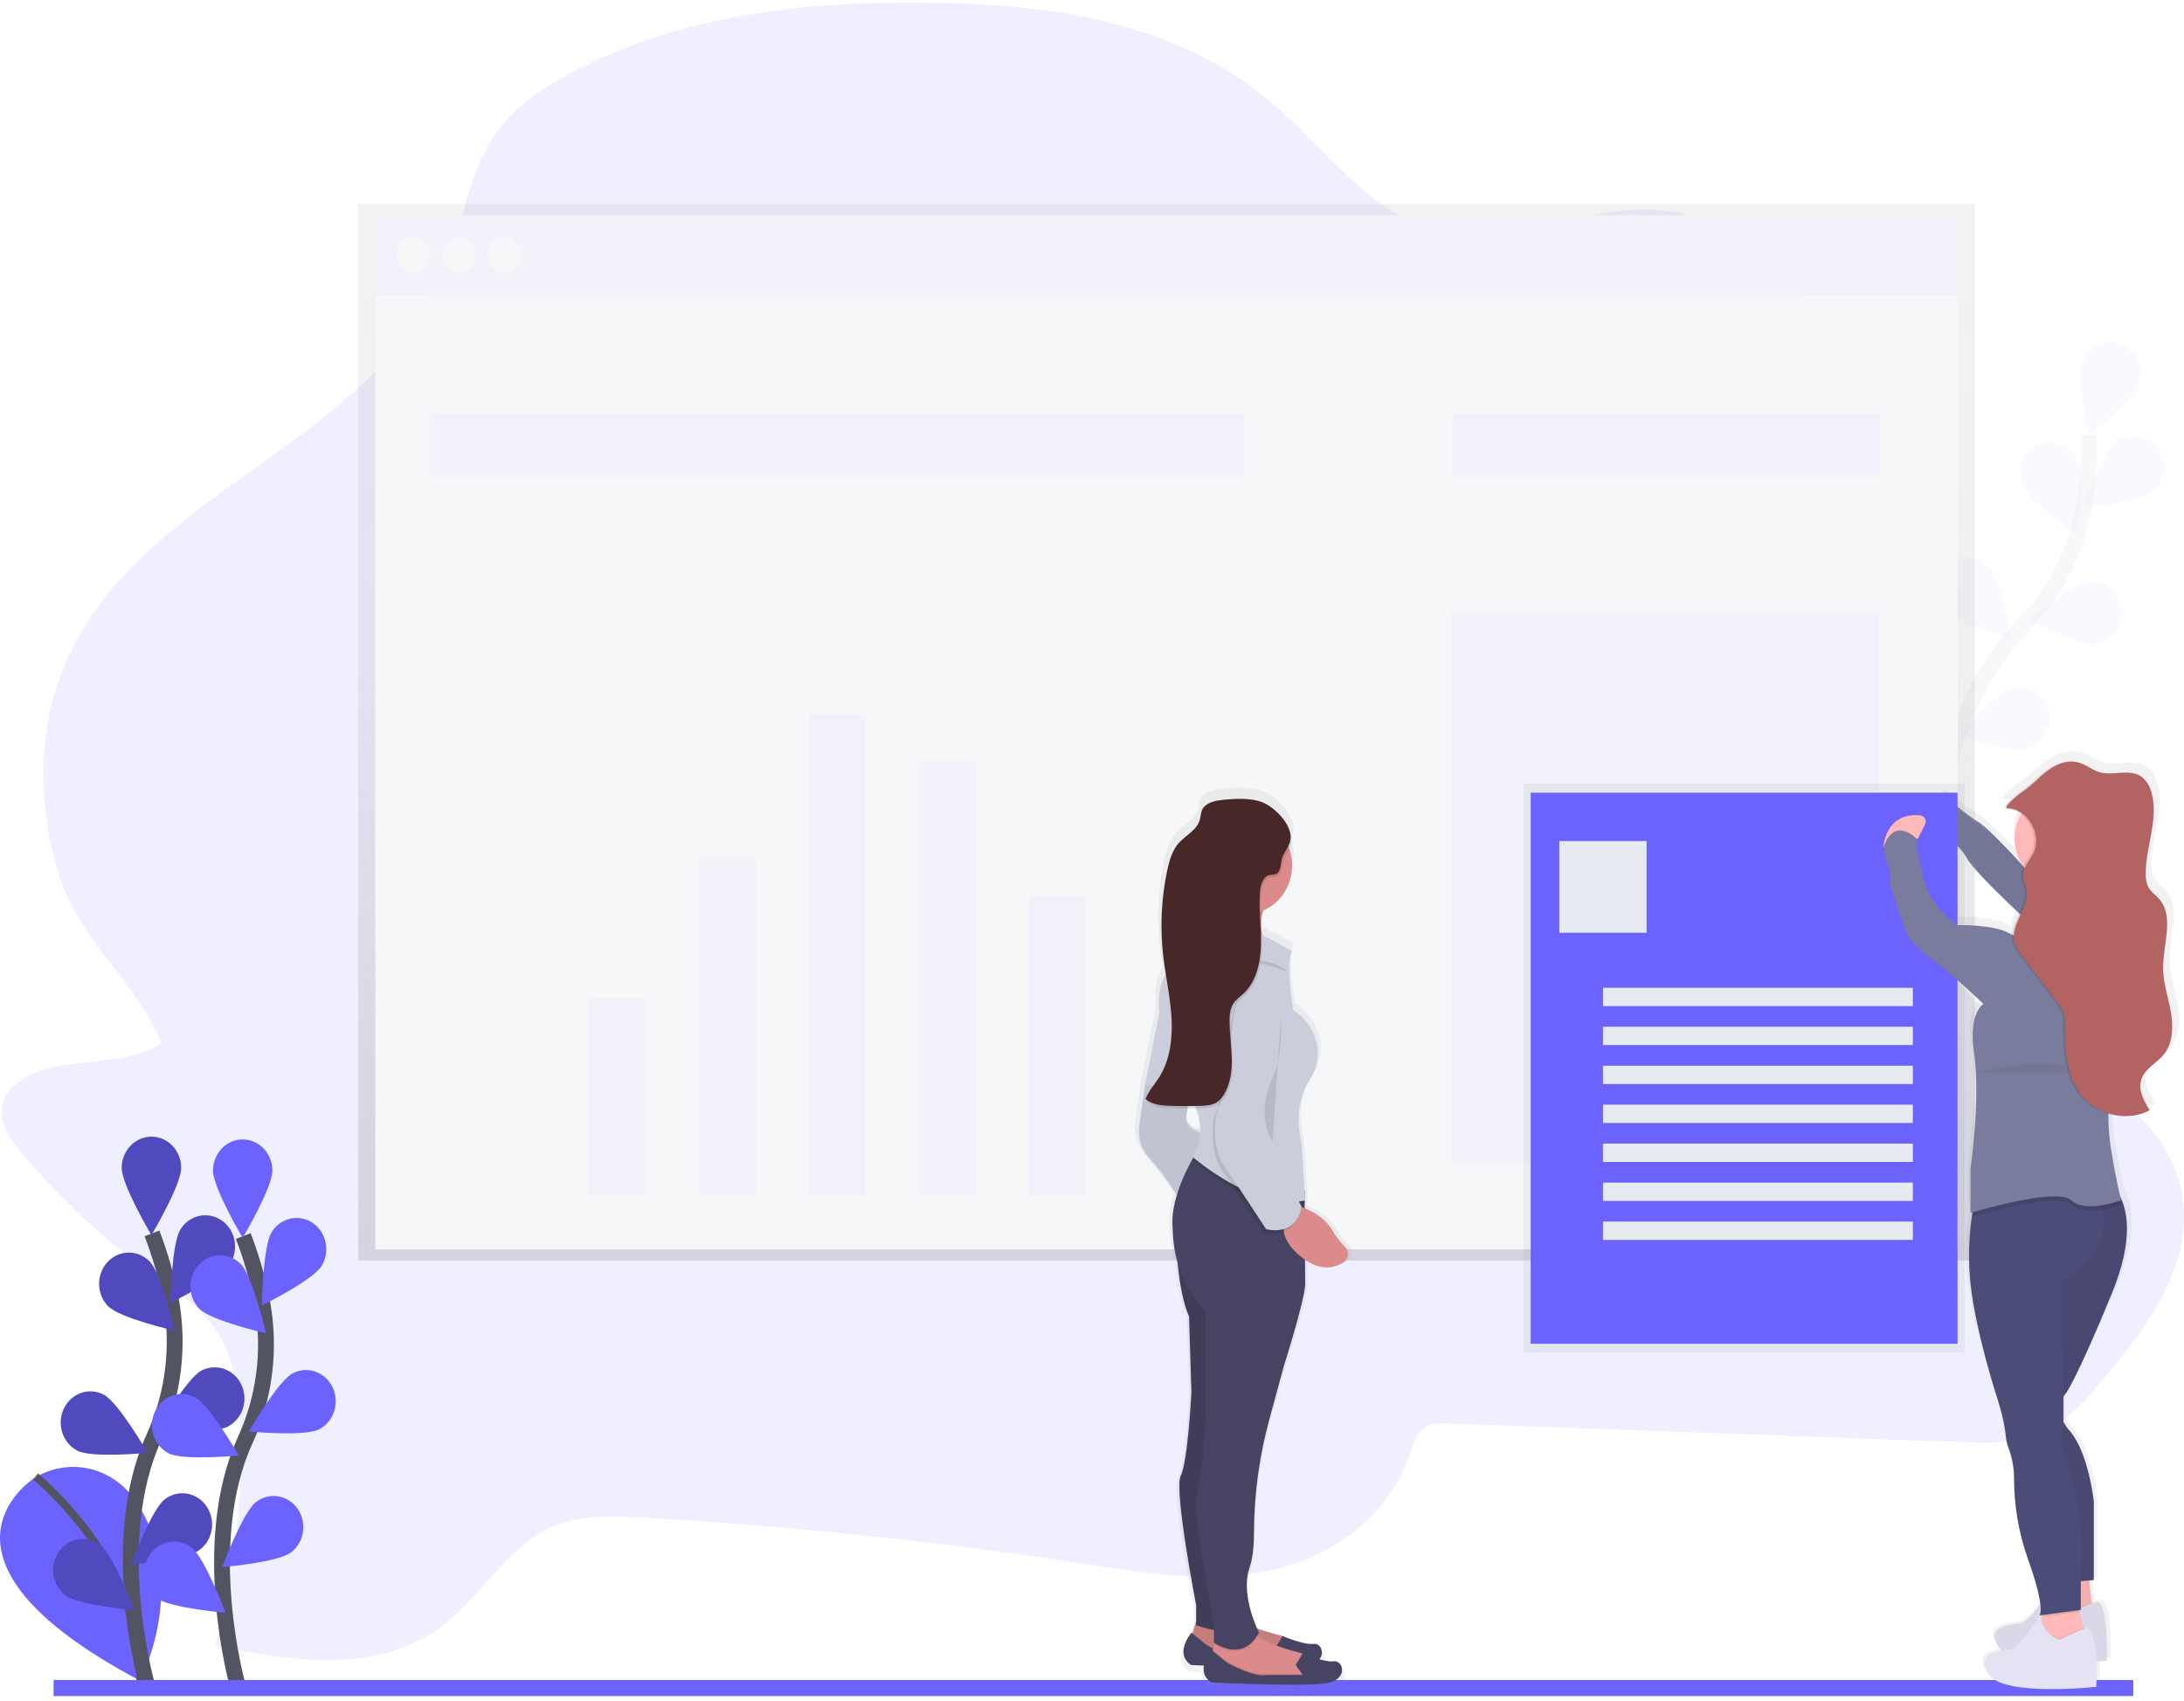 <svg width="276" height="215" viewBox="0 0 276 215" fill="none" xmlns="http://www.w3.org/2000/svg">
<g clip-path="url(#clip0)">
<path opacity="0.1" d="M7.629 134.685C4.319 135.25 0.169 136.866 0.207 140.623C0.227 142.529 1.432 144.154 2.604 145.547C7.586 151.509 13.269 156.781 19.518 161.237C22.502 163.36 25.709 165.391 27.692 168.673C29.675 171.954 30.174 176.131 30.331 180.105C30.718 189.514 29.662 198.927 27.204 207.983C36.919 209.927 47.755 211.63 55.852 205.493C60.7 201.817 63.979 195.659 69.382 193.11C72.989 191.407 77.073 191.558 81.006 191.775C99.621 192.804 118.191 194.735 136.714 197.568C144.472 198.755 152.378 200.099 160.053 198.564C167.728 197.029 175.279 192.021 178.109 183.902C178.545 182.651 178.936 181.255 179.912 180.502C180.795 179.83 181.95 179.844 183.023 179.885L247.854 182.225C251.406 182.353 255.082 182.457 258.334 180.922C261.486 179.436 263.91 176.577 266.243 173.776C271.58 167.387 277.319 159.525 275.749 150.853C274.495 143.902 268.885 139.045 263.323 135.644C257.76 132.244 251.624 129.46 247.537 124.023C241.318 115.748 241.564 103.905 241.177 93.167C240.826 83.445 239.686 73.771 237.772 64.252C236.087 55.884 233.74 47.505 229.352 40.437C224.964 33.37 218.254 27.71 210.665 26.673C200.753 25.317 190.789 31.811 181.093 29.054C172.902 26.737 167.265 18.502 160.478 12.796C148.424 2.658 132.605 0.535 117.649 0.341C101.792 0.13 85.515 1.816 71.381 9.636C68.144 11.426 64.978 13.593 62.735 16.756C59.299 21.607 58.466 28.124 56.219 33.795C47.159 56.631 17.695 61.555 8.131 84.148C4.736 92.162 4.769 101.509 7.242 109.926C9.904 118.984 17.394 123.986 20.364 131.882C17.168 134.042 11.503 134.022 7.629 134.685Z" fill="#6C63FF"/>
<g opacity="0.2">
<path opacity="0.2" d="M244.219 107.757C244.219 107.757 245.542 89.286 255.482 79.249C259.676 75.068 262.466 69.571 263.432 63.582C263.866 60.736 264.051 57.853 263.984 54.971" stroke="#535461" stroke-width="2" stroke-miterlimit="10"/>
<path opacity="0.2" d="M270.222 48.608C269.489 50.635 263.852 55.157 263.852 55.157C263.852 55.157 262.473 47.855 263.201 45.818C263.375 45.334 263.639 44.89 263.976 44.513C264.314 44.136 264.719 43.832 265.169 43.619C265.618 43.406 266.103 43.288 266.596 43.272C267.089 43.255 267.58 43.341 268.041 43.524C268.502 43.708 268.925 43.984 269.284 44.339C269.643 44.694 269.933 45.119 270.135 45.591C270.338 46.063 270.451 46.572 270.466 47.09C270.481 47.608 270.399 48.123 270.225 48.608H270.222Z" fill="#6C63FF"/>
<path opacity="0.2" d="M271.965 62.195C270.297 63.487 263.229 64.055 263.229 64.055C263.229 64.055 265.846 57.135 267.514 55.843C267.911 55.536 268.362 55.315 268.84 55.191C269.319 55.066 269.816 55.043 270.303 55.12C270.791 55.198 271.259 55.376 271.681 55.644C272.102 55.911 272.47 56.264 272.762 56.681C273.055 57.097 273.266 57.571 273.384 58.073C273.502 58.576 273.525 59.098 273.451 59.61C273.377 60.122 273.207 60.613 272.953 61.056C272.698 61.499 272.362 61.886 271.965 62.193V62.195Z" fill="#6C63FF"/>
<path opacity="0.2" d="M264.77 81.375C262.707 81.604 256.334 78.349 256.334 78.349C256.334 78.349 261.919 73.763 263.979 73.532C264.969 73.421 265.961 73.729 266.735 74.386C267.51 75.044 268.004 75.998 268.109 77.038C268.213 78.078 267.921 79.119 267.295 79.933C266.669 80.746 265.761 81.265 264.77 81.375Z" fill="#6C63FF"/>
<path opacity="0.2" d="M256.216 94.6C254.219 95.18 247.413 93.115 247.413 93.115C247.413 93.115 252.178 87.611 254.175 87.012C254.649 86.871 255.145 86.83 255.635 86.89C256.125 86.951 256.598 87.112 257.028 87.365C257.458 87.618 257.837 87.957 258.142 88.364C258.448 88.77 258.674 89.236 258.808 89.734C258.942 90.233 258.981 90.754 258.923 91.268C258.866 91.782 258.712 92.279 258.471 92.731C258.231 93.183 257.907 93.581 257.52 93.901C257.133 94.222 256.69 94.46 256.216 94.6Z" fill="#6C63FF"/>
<path opacity="0.2" d="M255.714 61.523C256.593 63.496 262.545 67.539 262.545 67.539C262.545 67.539 263.391 60.148 262.512 58.175C262.302 57.706 262.007 57.285 261.643 56.936C261.279 56.587 260.853 56.317 260.389 56.141C259.925 55.965 259.433 55.887 258.941 55.91C258.448 55.934 257.965 56.059 257.519 56.279C257.072 56.499 256.671 56.809 256.339 57.192C256.007 57.574 255.75 58.022 255.582 58.509C255.414 58.996 255.34 59.513 255.362 60.03C255.385 60.547 255.504 61.055 255.714 61.523Z" fill="#6C63FF"/>
<path opacity="0.2" d="M245.893 77.123C247.294 78.728 254.125 80.718 254.125 80.718C254.125 80.718 252.826 73.398 251.425 71.794C250.752 71.023 249.815 70.564 248.821 70.519C247.826 70.474 246.855 70.845 246.121 71.552C245.387 72.258 244.95 73.243 244.907 74.287C244.864 75.332 245.217 76.352 245.89 77.123H245.893Z" fill="#6C63FF"/>
<path opacity="0.2" d="M238.331 93.659C239.453 95.49 245.868 98.662 245.868 98.662C245.868 98.662 245.766 91.218 244.644 89.393C244.104 88.514 243.254 87.896 242.281 87.675C241.308 87.454 240.291 87.648 239.453 88.214C238.616 88.781 238.028 89.673 237.817 90.695C237.607 91.718 237.792 92.786 238.331 93.665V93.659Z" fill="#6C63FF"/>
</g>
<path d="M45.267 25.76V36.179V159.288H249.566V36.179V25.76H45.267Z" fill="url(#paint0_linear)"/>
<path d="M247.41 27.171H47.426V37.37H247.41V27.171Z" fill="#F6F7F9"/>
<g opacity="0.2">
<path opacity="0.2" d="M247.41 27.171H47.426V37.37H247.41V27.171Z" fill="#6C63FF"/>
</g>
<path d="M247.41 37.37H47.426V157.877H247.41V37.37Z" fill="#F6F7F9"/>
<path d="M52.222 34.476C53.415 34.476 54.382 33.46 54.382 32.208C54.382 30.955 53.415 29.94 52.222 29.94C51.03 29.94 50.063 30.955 50.063 32.208C50.063 33.46 51.03 34.476 52.222 34.476Z" fill="#F6F7F9"/>
<path d="M57.975 34.476C59.168 34.476 60.135 33.46 60.135 32.208C60.135 30.955 59.168 29.94 57.975 29.94C56.783 29.94 55.816 30.955 55.816 32.208C55.816 33.46 56.783 34.476 57.975 34.476Z" fill="#F6F7F9"/>
<path d="M63.731 34.476C64.923 34.476 65.89 33.46 65.89 32.208C65.89 30.955 64.923 29.94 63.731 29.94C62.538 29.94 61.571 30.955 61.571 32.208C61.571 33.46 62.538 34.476 63.731 34.476Z" fill="#F6F7F9"/>
<g opacity="0.2">
<path opacity="0.2" d="M157.248 52.356H54.379V60.162H157.248V52.356Z" fill="#6C63FF"/>
</g>
<g opacity="0.2">
<path opacity="0.2" d="M237.575 52.356H183.624V60.162H237.575V52.356Z" fill="#6C63FF"/>
</g>
<g opacity="0.2">
<path opacity="0.2" d="M81.593 126.146H74.4V151.079H81.593V126.146Z" fill="#6C63FF"/>
<path opacity="0.2" d="M95.501 108.264H88.308V151.076H95.501V108.264Z" fill="#6C63FF"/>
<path opacity="0.2" d="M109.408 90.384H102.216V151.076H109.408V90.384Z" fill="#6C63FF"/>
<path opacity="0.2" d="M123.316 96.177H116.124V151.079H123.316V96.177Z" fill="#6C63FF"/>
<path opacity="0.2" d="M137.224 113.301H130.031V151.077H137.224V113.301Z" fill="#6C63FF"/>
</g>
<g opacity="0.2">
<path opacity="0.2" d="M237.457 77.289H183.505V146.923H237.457V77.289Z" fill="#6C63FF"/>
</g>
<path d="M275.189 126.839C274.844 124.996 274.183 123.195 274.166 121.318C274.141 118.271 275.686 114.731 273.656 112.481C273.193 111.968 272.572 111.586 272.227 110.986C271.967 110.468 271.843 109.886 271.869 109.3C271.836 105.746 273.7 102.137 272.583 98.769C272.365 98.013 271.915 97.354 271.303 96.895C270.658 96.455 269.925 96.371 269.133 96.385C268.419 96.385 267.666 96.469 266.927 96.484C266.509 96.484 266.092 96.426 265.688 96.313C264.834 96.058 264.108 95.47 263.262 95.18C262.817 95.029 262.35 94.961 261.883 94.98C260.029 94.916 258.336 96.211 257.018 97.465C256.361 98.047 255.665 98.578 254.936 99.056C255.046 98.975 252.363 100.909 253.372 100.93C254.093 100.952 254.79 101.207 255.369 101.66C254.758 102.649 254.457 103.813 254.506 104.99C254.556 106.168 254.954 107.3 255.644 108.229C255.206 107.777 254.721 107.282 254.224 106.78C252.746 105.254 250.68 103.206 249.71 102.647C248.113 101.746 245.832 99.788 245.832 99.788C245.832 99.788 242.868 101.526 243.78 103.939C244.216 104.081 244.641 104.256 245.052 104.463C245.052 104.784 245.111 105.102 245.225 105.399C246.163 105.71 247.051 106.167 247.859 106.754C247.951 106.888 248.035 107.026 248.113 107.169C248.507 107.893 249.734 109.211 251.235 110.676C252.288 111.786 253.675 113.112 255.057 114.39C254.641 115.258 254.202 116.127 254.125 116.996C254.018 116.952 253.914 116.902 253.813 116.846C251.761 115.687 246.974 115.809 246.974 115.809C246.974 115.809 242.983 113.619 242.186 108.663C242.186 108.663 241.389 105.665 241.615 104.86H241.602L241.704 104.837L242.661 103.015C242.721 102.896 242.752 102.763 242.75 102.629C242.749 102.494 242.716 102.362 242.653 102.244C242.59 102.127 242.501 102.027 242.392 101.956C242.284 101.884 242.16 101.842 242.032 101.833C237.366 101.393 237.145 105.888 237.145 105.888H237.186L237.173 105.926C237.743 108.808 238.199 108.576 238.085 110.882L239.908 115.954C239.908 115.954 240.021 117.691 243.328 119.988C246.635 122.285 250.396 125.868 250.396 125.868C250.396 125.868 248.402 126.963 249.142 131.977C250.046 138.106 248.687 146.847 248.687 146.847V152.495L248.94 152.423C248.907 152.611 248.877 152.811 248.844 153.028C248.423 155.867 248.37 158.752 248.687 161.605C249.37 167.601 252.106 175.798 252.106 175.798C252.106 175.798 253.132 178.68 253.361 180.985C253.397 181.442 253.496 181.89 253.653 182.318C254.167 183.583 254.439 184.942 254.453 186.318C254.443 189.773 255.039 193.2 256.21 196.429C257.365 199.511 257.796 201.318 257.922 202.373C257.095 203.497 256.031 204.722 255.184 204.843C253.587 205.075 250.509 205.304 252.561 208.07C252.632 208.165 252.712 208.254 252.798 208.334C251.24 208.594 249.528 209.168 251.193 211.413C253.245 214.179 265.327 212.91 265.327 212.91C265.327 212.91 265.404 211.372 265.327 209.683C266.174 209.623 266.706 209.568 266.706 209.568C266.706 209.568 267.048 202.883 265.567 202.074C265.293 202.106 265.025 202.174 264.767 202.277C264.607 201.353 264.492 200.203 264.409 199.355L264.996 199.308V199.262H265.032V189.188C265.032 189.188 264.348 182.963 261.841 180.209C261.519 179.862 261.241 179.473 261.014 179.05L260.981 178.978C260.997 178.19 260.997 177.127 260.981 175.908L261.017 175.841C261.061 175.766 261.105 175.699 261.146 175.638C261.204 175.557 261.267 175.48 261.334 175.407L261.37 175.357C261.37 175.357 262.749 173.619 267.412 162.677C270.261 155.997 269.508 152.249 268.488 150.317C268.273 149.448 267.823 147.502 267.26 144.168C267.03 142.753 266.92 141.32 266.932 139.884C267.639 140.07 268.366 140.155 269.094 140.139C270.237 140.166 271.371 139.912 272.404 139.398C271.659 138.256 270.881 136.918 271.257 135.606C271.681 134.112 273.364 133.425 274.334 132.22C275.504 130.763 275.534 128.684 275.189 126.839Z" fill="url(#paint1_linear)"/>
<path d="M246.304 101.02C246.304 101.02 243.474 102.734 244.346 105.135C244.346 105.135 247.286 106.051 248.483 108.336C249.68 110.621 258.932 118.853 258.932 118.853L265.689 115.311C265.689 115.311 263.342 112.02 255.918 109.721C255.918 109.721 251.541 104.797 250.016 103.878C248.491 102.96 246.304 101.02 246.304 101.02Z" fill="#797C9C"/>
<path opacity="0.05" d="M247.682 102.468C247.682 102.468 244.853 104.182 245.724 106.584C245.724 106.584 248.664 107.499 249.861 109.784C251.058 112.07 260.31 120.301 260.31 120.301L267.067 116.759C267.067 116.759 264.72 113.469 257.296 111.169C257.296 111.169 252.919 106.245 251.394 105.327C249.869 104.408 247.682 102.468 247.682 102.468Z" fill="black"/>
<path d="M4.308 186.801C4.308 186.801 -11.594 196.878 17.719 212.392C17.719 212.392 24.178 199.798 17.038 189.53C15.652 187.528 13.615 186.13 11.313 185.601C9.011 185.071 6.604 185.447 4.548 186.656L4.308 186.801Z" fill="#6C63FF"/>
<path d="M4.49 186.587C4.49 186.587 18.1 197.521 17.728 212.389" stroke="#535461" stroke-miterlimit="10"/>
<path d="M18.489 212.575C18.489 212.575 13.505 194.793 19.415 181.727C21.931 176.258 22.69 170.08 21.578 164.12C21.028 161.295 20.233 158.529 19.203 155.856" stroke="#535461" stroke-width="2" stroke-miterlimit="10"/>
<path d="M22.892 147.58C22.892 149.758 19.139 156.073 19.139 156.073C19.139 156.073 15.386 149.758 15.386 147.58C15.386 146.534 15.781 145.531 16.485 144.792C17.19 144.052 18.145 143.637 19.14 143.637C20.136 143.637 21.091 144.052 21.796 144.792C22.5 145.531 22.895 146.534 22.895 147.58H22.892Z" fill="#6C63FF"/>
<path d="M29.098 159.653C27.97 161.481 21.552 164.638 21.552 164.638C21.552 164.638 21.668 157.194 22.796 155.369C23.064 154.935 23.411 154.56 23.817 154.266C24.223 153.972 24.68 153.765 25.162 153.657C25.644 153.549 26.142 153.541 26.627 153.635C27.111 153.729 27.574 153.922 27.988 154.203C28.401 154.485 28.758 154.849 29.038 155.275C29.318 155.702 29.515 156.182 29.618 156.688C29.721 157.195 29.728 157.717 29.639 158.226C29.549 158.736 29.366 159.221 29.098 159.656V159.653Z" fill="#6C63FF"/>
<path d="M28.828 180.264C26.977 181.246 19.917 180.554 19.917 180.554C19.917 180.554 23.596 174.181 25.446 173.208C26.335 172.737 27.366 172.656 28.312 172.984C29.258 173.311 30.041 174.019 30.489 174.953C30.937 175.887 31.014 176.969 30.703 177.963C30.391 178.956 29.716 179.778 28.828 180.249V180.264Z" fill="#6C63FF"/>
<path d="M25.278 195.812C23.623 197.107 16.544 197.692 16.544 197.692C16.544 197.692 19.145 190.767 20.813 189.472C21.209 189.164 21.66 188.941 22.138 188.816C22.616 188.691 23.114 188.666 23.601 188.743C24.089 188.819 24.557 188.996 24.98 189.263C25.402 189.53 25.771 189.881 26.064 190.298C26.357 190.714 26.569 191.187 26.689 191.689C26.808 192.192 26.831 192.714 26.758 193.226C26.686 193.738 26.517 194.23 26.263 194.674C26.009 195.118 25.674 195.505 25.278 195.812Z" fill="#6C63FF"/>
<path d="M13.67 165.061C15.157 166.578 22.087 168.151 22.087 168.151C22.087 168.151 20.391 160.91 18.902 159.404C18.548 159.042 18.13 158.758 17.672 158.566C17.214 158.374 16.724 158.279 16.23 158.287C15.737 158.294 15.25 158.403 14.797 158.608C14.344 158.812 13.933 159.109 13.589 159.481C13.245 159.852 12.974 160.291 12.791 160.772C12.609 161.254 12.518 161.768 12.525 162.286C12.532 162.805 12.636 163.316 12.831 163.792C13.026 164.268 13.309 164.699 13.662 165.061H13.67Z" fill="#6C63FF"/>
<path d="M9.738 183.299C11.588 184.281 18.648 183.589 18.648 183.589C18.648 183.589 14.969 177.217 13.119 176.244C12.23 175.773 11.199 175.692 10.253 176.019C9.308 176.347 8.524 177.055 8.076 177.989C7.628 178.923 7.551 180.005 7.862 180.998C8.174 181.992 8.849 182.814 9.738 183.285V183.299Z" fill="#6C63FF"/>
<path d="M8.235 201.576C9.889 202.871 16.969 203.456 16.969 203.456C16.969 203.456 14.368 196.531 12.7 195.236C11.899 194.614 10.896 194.352 9.911 194.506C8.927 194.661 8.041 195.22 7.449 196.061C6.857 196.902 6.607 197.955 6.754 198.99C6.902 200.024 7.434 200.954 8.235 201.576Z" fill="#6C63FF"/>
<path opacity="0.25" d="M22.892 147.58C22.892 149.758 19.139 156.073 19.139 156.073C19.139 156.073 15.386 149.758 15.386 147.58C15.386 146.534 15.781 145.531 16.485 144.792C17.19 144.052 18.145 143.637 19.14 143.637C20.136 143.637 21.091 144.052 21.796 144.792C22.5 145.531 22.895 146.534 22.895 147.58H22.892Z" fill="black"/>
<path opacity="0.25" d="M29.098 159.653C27.97 161.481 21.552 164.638 21.552 164.638C21.552 164.638 21.668 157.194 22.796 155.369C23.064 154.935 23.411 154.56 23.817 154.266C24.223 153.972 24.68 153.765 25.162 153.657C25.644 153.549 26.142 153.541 26.627 153.635C27.111 153.729 27.574 153.922 27.988 154.203C28.401 154.485 28.758 154.849 29.038 155.275C29.318 155.702 29.515 156.182 29.618 156.688C29.721 157.195 29.728 157.717 29.639 158.226C29.549 158.736 29.366 159.221 29.098 159.656V159.653Z" fill="black"/>
<path opacity="0.25" d="M28.828 180.264C26.977 181.246 19.917 180.554 19.917 180.554C19.917 180.554 23.596 174.181 25.446 173.208C26.335 172.737 27.366 172.656 28.312 172.984C29.258 173.311 30.041 174.019 30.489 174.953C30.937 175.887 31.014 176.969 30.703 177.963C30.391 178.956 29.716 179.778 28.828 180.249V180.264Z" fill="black"/>
<path opacity="0.25" d="M25.278 195.812C23.623 197.107 16.544 197.692 16.544 197.692C16.544 197.692 19.145 190.767 20.813 189.472C21.209 189.164 21.66 188.941 22.138 188.816C22.616 188.691 23.114 188.666 23.601 188.743C24.089 188.819 24.557 188.996 24.98 189.263C25.402 189.53 25.771 189.881 26.064 190.298C26.357 190.714 26.569 191.187 26.689 191.689C26.808 192.192 26.831 192.714 26.758 193.226C26.686 193.738 26.517 194.23 26.263 194.674C26.009 195.118 25.674 195.505 25.278 195.812Z" fill="black"/>
<path opacity="0.25" d="M13.67 165.061C15.157 166.578 22.087 168.151 22.087 168.151C22.087 168.151 20.391 160.91 18.902 159.404C18.548 159.042 18.13 158.758 17.672 158.566C17.214 158.374 16.724 158.279 16.23 158.287C15.737 158.294 15.25 158.403 14.797 158.608C14.344 158.812 13.933 159.109 13.589 159.481C13.245 159.852 12.974 160.291 12.791 160.772C12.609 161.254 12.518 161.768 12.525 162.286C12.532 162.805 12.636 163.316 12.831 163.792C13.026 164.268 13.309 164.699 13.662 165.061H13.67Z" fill="black"/>
<path opacity="0.25" d="M9.738 183.299C11.588 184.281 18.648 183.589 18.648 183.589C18.648 183.589 14.969 177.217 13.119 176.244C12.23 175.773 11.199 175.692 10.253 176.019C9.308 176.347 8.524 177.055 8.076 177.989C7.628 178.923 7.551 180.005 7.862 180.998C8.174 181.992 8.849 182.814 9.738 183.285V183.299Z" fill="black"/>
<path opacity="0.25" d="M8.235 201.576C9.889 202.871 16.969 203.456 16.969 203.456C16.969 203.456 14.368 196.531 12.7 195.236C11.899 194.614 10.896 194.352 9.911 194.506C8.927 194.661 8.041 195.22 7.449 196.061C6.857 196.902 6.607 197.955 6.754 198.99C6.902 200.024 7.434 200.954 8.235 201.576Z" fill="black"/>
<path d="M30.019 212.913C30.019 212.913 25.035 195.143 30.954 182.066C33.469 176.597 34.228 170.418 33.116 164.458C32.566 161.633 31.772 158.867 30.741 156.194" stroke="#535461" stroke-width="2" stroke-miterlimit="10"/>
<path d="M34.423 147.928C34.423 150.106 30.67 156.42 30.67 156.42C30.67 156.42 26.916 150.106 26.916 147.928C26.916 146.882 27.312 145.879 28.016 145.139C28.72 144.4 29.675 143.984 30.671 143.984C31.667 143.984 32.622 144.4 33.326 145.139C34.031 145.879 34.426 146.882 34.426 147.928H34.423Z" fill="#6C63FF"/>
<path d="M40.631 159.988C39.503 161.816 33.085 164.973 33.085 164.973C33.085 164.973 33.201 157.529 34.329 155.705C34.87 154.827 35.721 154.211 36.695 153.992C37.669 153.774 38.685 153.97 39.521 154.539C40.356 155.107 40.943 156.001 41.151 157.024C41.359 158.046 41.172 159.114 40.631 159.991V159.988Z" fill="#6C63FF"/>
<path d="M40.358 180.6C38.508 181.582 31.448 180.89 31.448 180.89C31.448 180.89 35.127 174.517 36.977 173.544C37.418 173.311 37.899 173.171 38.391 173.133C38.884 173.095 39.379 173.159 39.847 173.322C40.316 173.485 40.75 173.743 41.124 174.082C41.498 174.42 41.805 174.833 42.027 175.297C42.249 175.76 42.382 176.264 42.418 176.782C42.454 177.299 42.393 177.819 42.238 178.311C42.083 178.804 41.838 179.259 41.515 179.652C41.193 180.045 40.799 180.367 40.358 180.6Z" fill="#6C63FF"/>
<path d="M36.808 196.151C35.154 197.446 28.074 198.031 28.074 198.031C28.074 198.031 30.675 191.106 32.343 189.811C32.74 189.503 33.19 189.28 33.668 189.155C34.147 189.03 34.644 189.005 35.132 189.082C35.619 189.158 36.088 189.335 36.51 189.602C36.933 189.869 37.301 190.22 37.594 190.636C37.887 191.053 38.1 191.526 38.219 192.028C38.338 192.531 38.362 193.053 38.289 193.565C38.216 194.077 38.047 194.569 37.793 195.013C37.539 195.457 37.205 195.843 36.808 196.151Z" fill="#6C63FF"/>
<path d="M25.206 165.397C26.693 166.914 33.623 168.487 33.623 168.487C33.623 168.487 31.927 161.246 30.438 159.74C30.084 159.378 29.666 159.094 29.208 158.902C28.75 158.71 28.26 158.615 27.767 158.622C27.273 158.63 26.786 158.739 26.333 158.944C25.88 159.148 25.469 159.445 25.125 159.816C24.781 160.188 24.51 160.627 24.328 161.108C24.145 161.59 24.055 162.104 24.061 162.622C24.068 163.141 24.172 163.652 24.367 164.128C24.562 164.604 24.845 165.035 25.198 165.397H25.206Z" fill="#6C63FF"/>
<path d="M21.268 183.635C23.119 184.617 30.179 183.925 30.179 183.925C30.179 183.925 26.5 177.553 24.649 176.58C23.76 176.109 22.73 176.028 21.784 176.355C20.838 176.683 20.055 177.391 19.607 178.325C19.158 179.258 19.082 180.341 19.393 181.334C19.705 182.328 20.379 183.15 21.268 183.621V183.635Z" fill="#6C63FF"/>
<path d="M19.765 201.915C21.42 203.21 28.5 203.795 28.5 203.795C28.5 203.795 25.899 196.869 24.23 195.575C23.43 194.953 22.427 194.69 21.442 194.845C20.457 195 19.572 195.559 18.98 196.4C18.387 197.241 18.138 198.294 18.285 199.329C18.432 200.363 18.965 201.293 19.765 201.915Z" fill="#6C63FF"/>
<path d="M269.588 212.293H6.768V214.321H269.588V212.293Z" fill="#6C63FF"/>
<path d="M248.259 99.041H192.559V170.931H248.259V99.041Z" fill="url(#paint2_linear)"/>
<path d="M247.385 100.171H193.434V169.805H247.385V100.171Z" fill="#6C63FF"/>
<path d="M208.088 106.282H197.057V117.868H208.088V106.282Z" fill="#E8EAF1"/>
<path d="M241.734 124.82H202.573V127.137H241.734V124.82Z" fill="#E8EAF1"/>
<path d="M241.734 129.744H202.573V132.061H241.734V129.744Z" fill="#E8EAF1"/>
<path d="M241.734 134.668H202.573V136.985H241.734V134.668Z" fill="#E8EAF1"/>
<path d="M241.734 139.592H202.573V141.909H241.734V139.592Z" fill="#E8EAF1"/>
<path d="M241.734 144.516H202.573V146.833H241.734V144.516Z" fill="#E8EAF1"/>
<path d="M241.734 149.44H202.573V151.757H241.734V149.44Z" fill="#E8EAF1"/>
<path d="M241.734 154.364H202.573V156.681H241.734V154.364Z" fill="#E8EAF1"/>
<path d="M263.937 198.526C263.937 198.526 264.263 203.555 264.809 204.128C265.355 204.702 259.911 205.043 259.911 205.043L260.672 198.526H263.937Z" fill="#FFB9B9"/>
<path opacity="0.05" d="M263.937 198.526C263.937 198.526 264.263 203.555 264.809 204.128C265.355 204.702 259.911 205.043 259.911 205.043L260.672 198.526H263.937Z" fill="black"/>
<path d="M265.136 202.413C265.136 202.413 264.375 202.413 261.653 203.899C261.653 203.899 259.803 203.557 259.042 200.812C259.042 200.812 256.755 204.927 255.233 205.156C253.711 205.385 250.771 205.614 252.729 208.357C254.687 211.1 266.226 209.843 266.226 209.843C266.226 209.843 266.548 203.213 265.136 202.413Z" fill="#E4E2F3"/>
<path opacity="0.05" d="M265.136 202.413C265.136 202.413 264.375 202.413 261.653 203.899C261.653 203.899 259.803 203.557 259.042 200.812C259.042 200.812 256.755 204.927 255.233 205.156C253.711 205.385 250.771 205.614 252.729 208.357C254.687 211.1 266.226 209.843 266.226 209.843C266.226 209.843 266.548 203.213 265.136 202.413Z" fill="black"/>
<path d="M263.502 206.301L262.741 208.473L257.735 206.987L258.011 204.832L258.08 204.311L258.27 202.862C258.27 202.862 262.515 201.718 262.515 202.283C262.571 202.755 262.663 203.22 262.79 203.676C262.964 204.38 263.182 205.18 263.342 205.704C263.436 206.072 263.502 206.301 263.502 206.301Z" fill="#FFB9B9"/>
<path d="M260.768 176.487C260.496 176.97 260.353 177.52 260.353 178.08C260.353 178.641 260.496 179.191 260.768 179.673C260.983 180.086 261.246 180.469 261.552 180.812C263.945 183.555 264.599 189.727 264.599 189.727V199.671L262.966 199.801L260.355 200.012L256.436 183.094C256.436 183.094 254.15 170.749 255.239 168.577C256.328 166.405 257.307 152.803 257.307 152.803L258.212 151.821L260.355 149.489H266.56C267.056 149.863 267.469 150.346 267.768 150.906C268.81 152.716 269.745 156.481 266.888 163.433C262.426 174.292 261.119 176.006 261.119 176.006C260.985 176.152 260.867 176.313 260.768 176.487Z" fill="#4C4C78"/>
<path opacity="0.05" d="M260.804 176.438C260.532 176.92 260.389 177.47 260.389 178.031C260.389 178.592 260.532 179.142 260.804 179.624C261.018 180.037 261.281 180.419 261.587 180.762C263.981 183.505 264.635 189.678 264.635 189.678V199.621L263.002 199.752L260.39 199.963L256.472 183.045C256.472 183.045 254.185 170.7 255.275 168.528C256.364 166.355 257.343 152.754 257.343 152.754L258.248 151.772L260.39 149.44H266.596C267.092 149.814 267.504 150.297 267.804 150.856C268.846 152.667 269.781 156.432 266.924 163.384C262.462 174.242 261.154 175.957 261.154 175.957C261.02 176.103 260.903 176.264 260.804 176.438Z" fill="black"/>
<path opacity="0.1" d="M262.801 203.691L258.088 204.311L258.278 202.862C258.278 202.862 262.522 201.718 262.522 202.283C262.579 202.759 262.672 203.23 262.801 203.691Z" fill="black"/>
<path d="M260.448 161.834C260.448 161.834 260.724 170.833 260.763 176.487C260.763 177.767 260.763 178.874 260.763 179.673C260.769 180.093 260.739 180.513 260.674 180.927C260.349 181.955 261 184.241 261 184.241C262.633 188.758 263.301 193.597 262.958 198.416V203.444L257.735 204.131C257.735 204.131 258.606 203.444 256.21 196.814C255.089 193.603 254.52 190.207 254.53 186.787C254.517 185.425 254.258 184.078 253.766 182.819C253.616 182.394 253.524 181.949 253.49 181.498C253.273 179.212 252.293 176.354 252.293 176.354C252.293 176.354 249.682 168.244 249.028 162.294C248.726 159.465 248.777 156.606 249.18 153.79C249.276 153.075 249.407 152.365 249.572 151.664C249.572 151.664 260.211 144.631 264.229 149.492C264.616 149.968 264.923 150.509 265.137 151.094C265.357 151.67 265.529 152.266 265.65 152.875C266.899 159.32 260.448 161.834 260.448 161.834Z" fill="#4C4C78"/>
<path d="M260.126 111.768C263.192 111.768 265.678 109.158 265.678 105.938C265.678 102.717 263.192 100.107 260.126 100.107C257.06 100.107 254.575 102.717 254.575 105.938C254.575 109.158 257.06 111.768 260.126 111.768Z" fill="#FFB9B9"/>
<path d="M257.079 109.593C257.079 109.593 259.365 116.336 257.079 119.881C254.792 123.427 264.37 122.282 264.37 122.282L268.071 117.596C268.071 117.596 263.717 117.596 263.499 109.593C263.281 101.59 257.079 109.593 257.079 109.593Z" fill="#FFB9B9"/>
<path opacity="0.1" d="M268.071 152.232C267.283 152.519 266.472 152.732 265.647 152.869C264.293 153.09 262.694 153.098 261.759 152.232C261.207 151.72 259.828 151.653 258.198 151.821C254.743 152.169 250.068 153.521 249.175 153.788C249.271 153.072 249.402 152.363 249.566 151.662C249.566 151.662 260.206 144.629 264.224 149.489H266.546C267.043 149.863 267.455 150.346 267.754 150.906C267.956 151.815 268.071 152.232 268.071 152.232Z" fill="black"/>
<path opacity="0.1" d="M263.502 206.301L262.741 208.473L257.735 206.987L258.011 204.832C258.872 206.831 260.339 207.103 260.339 207.103C261.295 206.547 262.297 206.086 263.334 205.724C263.436 206.072 263.502 206.301 263.502 206.301Z" fill="black"/>
<path d="M263.827 205.73C263.827 205.73 263.066 205.73 260.344 207.216C260.344 207.216 258.493 206.874 257.732 204.128C257.732 204.128 255.446 208.244 253.924 208.473C252.401 208.701 249.461 208.93 251.419 211.673C253.378 214.416 264.916 213.159 264.916 213.159C264.916 213.159 265.242 206.529 263.827 205.73Z" fill="#E4E2F3"/>
<path d="M238.005 107.053C238.005 107.053 238.218 102.601 242.672 103.035C242.795 103.048 242.913 103.093 243.016 103.165C243.119 103.237 243.204 103.334 243.263 103.448C243.322 103.562 243.354 103.69 243.356 103.82C243.358 103.95 243.329 104.078 243.273 104.194L242.36 105.998L238.005 107.053Z" fill="#FFB9B9"/>
<path d="M263.719 118.966C263.719 118.966 258.385 118.05 256.971 116.909C256.971 116.909 255.881 119.082 253.923 117.937C251.965 116.793 247.393 116.909 247.393 116.909C246.194 116.138 245.166 115.107 244.377 113.884C243.589 112.662 243.058 111.277 242.82 109.822C242.82 109.822 242.059 106.85 242.269 106.056C242.269 106.056 239.439 102.968 238.024 107.084C238.576 109.943 239.003 109.714 238.896 112.008L240.636 117.037C240.636 117.037 240.744 118.751 243.901 121.037C247.059 123.322 250.65 126.867 250.65 126.867C250.65 126.867 248.744 127.953 249.453 132.927C250.319 139.009 249.017 147.673 249.017 147.673V153.274C249.017 153.274 259.902 149.961 261.75 151.673C263.598 153.384 268.063 151.673 268.063 151.673C268.063 151.673 267.511 149.729 266.755 145.043C266 140.356 266.863 135.774 266.863 135.774C266.863 135.774 269.693 127.887 271 124.686C272.307 121.486 270.021 117.155 267.734 115.542C265.448 113.929 264.599 114.902 264.599 114.902C264.599 114.902 268.617 117.937 263.719 118.966Z" fill="#797C9C"/>
<path opacity="0.05" d="M249.735 135.479C249.735 135.479 250.604 135.259 254.955 134.572C259.307 133.886 266.927 135.488 266.927 135.488" fill="black"/>
<path opacity="0.1" d="M253.496 102.16C255.978 102.215 257.815 105.431 256.715 107.751C256.232 108.77 255.297 109.668 255.394 110.801C255.438 111.316 255.7 111.783 255.813 112.286C256.334 114.604 253.695 116.773 254.299 119.061C254.505 119.675 254.825 120.239 255.242 120.721L259.825 126.786C260.104 127.12 260.334 127.495 260.509 127.898C260.684 128.473 260.751 129.078 260.708 129.68C260.686 132.576 260.865 135.684 262.492 138.033C264.447 140.854 268.433 141.868 271.397 140.295C270.686 139.163 269.944 137.836 270.294 136.53C270.699 135.05 272.305 134.366 273.231 133.173C274.351 131.725 274.378 129.668 274.059 127.841C273.739 126.013 273.096 124.226 273.082 122.366C273.06 119.345 274.533 115.835 272.594 113.604C272.15 113.095 271.56 112.718 271.229 112.121C270.98 111.604 270.862 111.027 270.887 110.447C270.857 106.925 272.635 103.342 271.568 100.003C271.365 99.26 270.936 98.606 270.346 98.143C268.835 97.074 266.739 98.111 264.991 97.564C264.163 97.312 263.482 96.727 262.674 96.44C260.495 95.667 258.48 97.219 256.974 98.708C256.348 99.282 255.683 99.809 254.985 100.284C255.093 100.223 252.531 102.14 253.496 102.16Z" fill="black"/>
<path d="M253.772 102.16C256.254 102.215 258.091 105.431 256.99 107.751C256.508 108.77 255.573 109.668 255.669 110.801C255.714 111.316 255.975 111.783 256.089 112.286C256.61 114.604 253.971 116.773 254.575 119.061C254.781 119.675 255.101 120.239 255.518 120.721L260.101 126.786C260.38 127.12 260.61 127.495 260.785 127.898C260.96 128.473 261.027 129.078 260.984 129.68C260.962 132.576 261.141 135.684 262.768 138.033C264.723 140.854 268.708 141.868 271.673 140.295C270.962 139.163 270.22 137.836 270.57 136.53C270.975 135.05 272.58 134.366 273.507 133.173C274.627 131.725 274.654 129.668 274.334 127.841C274.014 126.013 273.372 124.226 273.358 122.366C273.336 119.345 274.809 115.835 272.87 113.604C272.426 113.095 271.836 112.718 271.505 112.121C271.255 111.604 271.138 111.027 271.163 110.447C271.132 106.925 272.911 103.342 271.844 100.003C271.641 99.26 271.212 98.606 270.622 98.143C269.111 97.074 267.015 98.111 265.267 97.564C264.439 97.312 263.758 96.727 262.95 96.44C260.771 95.667 258.755 97.219 257.25 98.708C256.624 99.282 255.959 99.809 255.261 100.284C255.369 100.223 252.807 102.14 253.772 102.16Z" fill="#B36362"/>
<path d="M170.455 157.295C169.824 156.675 169.276 155.969 168.825 155.195C167.871 153.619 166.274 152.771 165.18 152.348V151.835H165.246L165.215 151.36H165.246L165.169 150.103L164.78 143.823C164.78 143.823 163.373 139.615 165.855 135.763C168.337 131.91 166.01 128.214 163.677 126.769C163.677 126.769 162.573 120.666 163.522 119.221C162.254 118.448 160.947 117.749 159.606 117.127C159.586 117.051 159.567 116.974 159.548 116.895C159.523 116.316 159.49 115.757 159.46 115.189C159.492 114.896 159.543 114.605 159.614 114.32C159.645 114.201 159.678 114.08 159.714 113.955C160.831 113.5 161.791 112.703 162.47 111.666C163.15 110.63 163.516 109.403 163.522 108.145C163.523 107.409 163.397 106.679 163.153 105.99C163.274 105.776 163.366 105.546 163.428 105.306C163.551 104.613 163.419 103.897 163.059 103.302C162.441 101.854 160.883 100.53 159.749 100.046C158.131 99.351 155.693 99.516 154.008 99.728C153.062 99.846 151.981 100.182 151.639 101.101C151.548 101.448 151.476 101.801 151.424 102.158C151.071 103.56 149.54 104.214 148.594 105.286C147.767 106.233 147.392 107.513 147.121 108.762C146.345 112.339 146.158 116.029 146.57 119.673C146.666 120.513 146.793 121.347 146.928 122.181C146.36 123.021 145.847 124.498 146.082 127.105L144.215 136.42L143.437 141.88C143.332 142.643 143.404 143.422 143.648 144.149C143.892 144.877 144.3 145.531 144.838 146.057C146.029 147.285 147.474 149.362 148.365 150.708C147.977 151.899 147.785 153.151 147.797 154.41C147.816 154.989 147.847 155.537 147.885 156.064C147.965 157.175 148.165 158.273 148.481 159.337C148.699 161.579 149.132 164.446 149.976 166.289L150.287 176.084C150.287 176.084 149.821 185.078 148.886 186.845C147.951 188.612 150.911 203.549 150.911 203.549V205.637L150.411 207.166L150.287 207.068C147.951 210.121 150.287 211.245 150.287 211.245C150.287 211.245 150.922 211.276 151.942 211.317C151.855 211.744 151.906 212.19 152.086 212.583C152.266 212.977 152.566 213.297 152.938 213.492C152.938 213.492 166.175 214.135 168.508 213.492C170.841 212.849 170.221 210.596 168.974 210.761C168.344 210.784 167.714 210.697 167.11 210.503C167.838 209.608 167.256 208.395 166.33 208.513C165.083 208.673 162.281 207.508 162.281 207.508V207.528C162.191 207.493 162.099 207.464 162.005 207.442C160.964 207.193 159.936 206.888 158.925 206.529C158.324 205.177 156.939 201.539 157.932 198.709C158.382 197.434 158.528 195.737 158.528 194.092C158.551 189.131 159.241 184.199 160.577 179.441L162.444 172.701C162.444 172.701 165.091 164.51 165.246 162.274L165.224 158.995C167.413 160.475 169.151 160.026 170.262 159.34C170.429 159.24 170.57 159.1 170.674 158.931C170.778 158.763 170.843 158.57 170.862 158.37C170.881 158.17 170.854 157.968 170.783 157.781C170.712 157.594 170.6 157.427 170.455 157.295ZM149.675 140.258C149.728 140.023 149.772 139.766 149.81 139.496C150.178 139.496 150.546 139.496 150.913 139.496C151.369 140.477 151.56 141.57 151.465 142.656C150.621 142.367 149.358 141.677 149.675 140.258Z" fill="url(#paint3_linear)"/>
<path d="M151.156 204.887L150.558 206.776L152.505 208.821L158.947 210.394L163.591 209.921L163.29 208.184C163.201 207.812 163.017 207.473 162.756 207.204C162.496 206.936 162.17 206.747 161.815 206.66C159.907 206.188 156.266 205.116 155.5 203.622L151.156 204.887Z" fill="#DB8B8B"/>
<path opacity="0.1" d="M151.156 204.887L150.558 206.776L152.505 208.821L158.947 210.394L163.591 209.921L163.29 208.184C163.201 207.812 163.017 207.473 162.756 207.204C162.496 206.936 162.17 206.747 161.815 206.66C159.907 206.188 156.266 205.116 155.5 203.622L151.156 204.887Z" fill="black"/>
<path d="M162.093 209.452L161.194 208.192L162.093 206.744C162.093 206.744 164.79 207.888 165.987 207.728C167.184 207.569 167.785 209.773 165.538 210.405C163.29 211.036 150.555 210.405 150.555 210.405C150.555 210.405 148.307 209.304 150.555 206.315L152.502 207.888C152.502 207.888 155.811 209.776 157.446 209.461L162.093 209.452Z" fill="#474463"/>
<path d="M166.131 212.125L161.487 212.597L155.05 211.013L153.103 208.985L153.263 208.484L153.486 207.783L153.704 207.097L158.048 205.837C158.268 206.214 158.569 206.531 158.928 206.764C160.34 207.778 162.874 208.502 164.36 208.875C164.423 208.891 164.485 208.91 164.545 208.933C164.86 209.044 165.143 209.237 165.369 209.493C165.595 209.749 165.755 210.06 165.836 210.399L166.131 212.125Z" fill="#DB8B8B"/>
<path opacity="0.1" d="M166.131 212.125L161.487 212.597L155.05 211.013L153.103 208.985L153.263 208.484L155.053 209.933C155.053 209.933 158.362 211.821 159.998 211.505H164.642L163.743 210.245L164.551 208.936C164.866 209.047 165.149 209.24 165.374 209.496C165.6 209.752 165.761 210.063 165.841 210.402L166.131 212.125Z" fill="black"/>
<path d="M164.639 211.653L163.74 210.393L164.639 208.945C164.639 208.945 167.336 210.089 168.533 209.93C169.73 209.77 170.331 211.974 168.084 212.606C165.836 213.237 153.101 212.606 153.101 212.606C153.101 212.606 150.853 211.505 153.101 208.516L155.048 210.089C155.048 210.089 158.357 211.977 159.992 211.662L164.639 211.653Z" fill="#474463"/>
<path d="M160.891 120.388C160.891 120.388 153.699 121.176 154.749 118.028C155.042 117.135 155.118 116.181 154.97 115.25C154.783 114.095 154.349 113.001 153.699 112.049L160.442 113.15C160.038 113.86 159.731 114.625 159.529 115.424C158.726 118.763 160.891 120.388 160.891 120.388Z" fill="#DB8B8B"/>
<path d="M148.608 156.27C148.608 156.27 148.757 163.036 150.263 166.341L150.563 175.939C150.563 175.939 150.114 184.751 149.215 186.483C148.316 188.215 151.162 202.848 151.162 202.848V205.365C151.162 205.365 155.949 207.247 157.306 205.046L155.958 186.32L156.556 160.356L148.608 156.27Z" fill="#474463"/>
<path opacity="0.1" d="M148.608 156.27C148.608 156.27 148.757 163.036 150.263 166.341L150.563 175.939C150.563 175.939 150.114 184.751 149.215 186.483C148.316 188.215 151.162 202.848 151.162 202.848V205.365C151.162 205.365 155.949 207.247 157.306 205.046L155.958 186.32L156.556 160.356L148.608 156.27Z" fill="black"/>
<path d="M145.613 134.546L144.714 137.063L143.964 142.413C143.863 143.158 143.933 143.918 144.167 144.629C144.402 145.341 144.794 145.983 145.313 146.503C147.111 148.392 149.507 152.325 149.507 152.325L152.353 143.346C152.353 143.346 149.507 142.874 149.957 140.829C150.406 138.784 150.257 135.007 150.257 135.007L145.613 134.546Z" fill="#CBCDDA"/>
<path opacity="0.05" d="M145.613 134.257L144.714 136.774L143.964 142.124C143.863 142.869 143.933 143.629 144.167 144.34C144.402 145.051 144.794 145.694 145.313 146.214C147.111 148.102 149.507 152.035 149.507 152.035L152.353 143.056C152.353 143.056 149.507 142.584 149.957 140.539C150.406 138.494 150.257 134.717 150.257 134.717L145.613 134.257Z" fill="black"/>
<path opacity="0.1" d="M158.928 206.758C156.997 209.944 154.016 208.134 153.484 207.775L153.702 207.088L158.045 205.828C158.266 206.206 158.568 206.525 158.928 206.758Z" fill="black"/>
<path d="M164.939 162.402C164.79 164.606 162.242 172.629 162.242 172.629L160.447 179.233C159.159 183.903 158.495 188.738 158.472 193.6C158.472 195.21 158.332 196.873 157.899 198.121C156.699 201.597 159.098 206.304 159.098 206.304C157 210.237 153.406 207.564 153.406 207.564V205.046C153.406 205.046 150.56 191.358 151.308 188.681C152.055 186.005 152.355 178.767 152.355 178.767V165.707C149.955 163.195 148.496 159.859 148.244 156.31C148.208 155.795 148.18 155.253 148.161 154.691C148.04 151.14 150.351 146.978 151.252 145.495C151.47 145.136 151.605 144.936 151.605 144.936L164.843 150.439H164.873V150.978V152.169L164.939 162.402Z" fill="#474463"/>
<path opacity="0.1" d="M160.445 113.15C160.041 113.859 159.734 114.625 159.532 115.424C158.799 115.716 158.019 115.851 157.236 115.821C156.453 115.792 155.683 115.597 154.973 115.25C154.786 114.095 154.352 113.001 153.702 112.049L160.445 113.15Z" fill="black"/>
<path d="M157.447 115.511C160.674 115.511 163.291 112.763 163.291 109.373C163.291 105.983 160.674 103.235 157.447 103.235C154.219 103.235 151.603 105.983 151.603 109.373C151.603 112.763 154.219 115.511 157.447 115.511Z" fill="#DB8B8B"/>
<path opacity="0.1" d="M164.94 152.174H164.877C158.594 153.53 150.707 146.654 150.707 146.654C150.92 146.283 151.104 145.896 151.259 145.495C151.476 145.136 151.612 144.936 151.612 144.936L164.849 150.439L164.882 150.99L164.94 152.174Z" fill="black"/>
<path d="M163.29 120.229C163.29 120.229 154.901 114.879 152.204 117.081L148.458 122.115C148.458 122.115 146.062 122.903 146.511 127.937L144.713 137.063L150.108 138.48C150.108 138.48 153.254 141.628 150.706 146.19C150.706 146.19 158.646 153.113 164.939 151.693L164.476 144.305C164.476 144.305 163.127 140.215 165.524 136.438C167.92 132.661 165.673 129.043 163.425 127.627C163.442 127.627 162.391 121.646 163.29 120.229Z" fill="#CBCDDA"/>
<path d="M163.74 152.331C163.74 152.331 166.887 152.959 168.384 155.479C168.817 156.236 169.345 156.927 169.954 157.535C170.09 157.666 170.196 157.829 170.262 158.01C170.328 158.191 170.354 158.386 170.336 158.579C170.318 158.772 170.257 158.958 170.159 159.123C170.06 159.287 169.927 159.425 169.769 159.525C168.58 160.276 166.642 160.739 164.193 158.625C159.995 155.007 163.74 152.331 163.74 152.331Z" fill="#DB8B8B"/>
<path opacity="0.1" d="M159.096 123.221C159.096 123.221 156.098 122.905 155.351 131.088C154.603 139.27 153.404 141.159 153.404 141.159C153.404 141.159 152.654 145.408 154.452 147.925C156.25 150.442 159.692 155.792 159.692 155.792C159.692 155.792 163.437 156.892 164.187 152.959L159.543 143.832C159.543 143.832 158.793 140.684 160.591 138.482C162.389 136.281 163.74 121.645 159.096 123.221Z" fill="black"/>
<path d="M159.397 122.749C159.397 122.749 156.399 122.433 155.652 130.615C154.904 138.798 153.705 140.686 153.705 140.686C153.705 140.686 152.954 144.936 154.752 147.453C156.551 149.97 159.992 155.319 159.992 155.319C159.992 155.319 163.737 156.42 164.488 152.487L159.843 143.36C159.843 143.36 159.096 140.214 160.891 138.022C162.687 135.829 164.041 121.173 159.397 122.749Z" fill="#CBCDDA"/>
<path opacity="0.1" d="M161.868 128.649C161.868 128.649 162.168 133.527 160.82 136.203C159.471 138.879 159.471 142.341 160.82 144.229" fill="black"/>
<path opacity="0.1" d="M162.617 122.67C162.617 122.67 161.418 121.411 157.973 121.254C154.529 121.098 153.028 119.994 153.028 119.994" fill="black"/>
<path opacity="0.1" d="M154.272 101.442C153.362 101.561 152.322 101.888 151.994 102.786C151.907 103.128 151.838 103.474 151.787 103.823C151.448 105.199 149.976 105.851 149.066 106.888C148.263 107.815 147.91 109.069 147.648 110.294C146.902 113.801 146.724 117.415 147.121 120.985C147.414 123.592 148.012 126.164 148.177 128.785C148.343 131.406 148.04 134.164 146.674 136.365C146.087 137.312 145.315 138.144 144.898 139.186C145.759 139.919 146.942 140.023 148.051 140.055C149.338 140.102 150.625 140.102 151.912 140.055C152.587 140.032 153.29 139.986 153.878 139.627C154.309 139.338 154.664 138.939 154.909 138.468C155.646 137.153 155.833 135.571 155.8 134.051C155.767 132.53 155.538 131.012 155.524 129.486C155.511 128.655 155.571 127.774 156.026 127.094C156.354 126.601 156.854 126.271 157.281 125.874C158.886 124.382 159.435 121.987 159.487 119.736C159.54 117.486 159.187 115.232 159.369 112.991C159.44 112.122 159.752 111.059 160.574 110.888C160.837 110.876 161.099 110.842 161.357 110.783C162.016 110.517 161.953 109.541 162.14 108.825C162.353 108.023 163.004 107.403 163.188 106.592C163.619 104.689 161.313 102.416 159.802 101.752C158.249 101.072 155.905 101.237 154.272 101.442Z" fill="black"/>
<path d="M154.135 101.127C153.224 101.245 152.185 101.573 151.857 102.471C151.769 102.812 151.7 103.158 151.65 103.508C151.311 104.883 149.838 105.535 148.928 106.572C148.125 107.499 147.772 108.753 147.51 109.978C146.764 113.486 146.586 117.1 146.984 120.669C147.276 123.276 147.874 125.848 148.04 128.469C148.205 131.091 147.902 133.848 146.537 136.049C145.949 136.997 145.177 137.828 144.761 138.871C145.621 139.603 146.804 139.708 147.913 139.739C149.2 139.786 150.487 139.786 151.774 139.739C152.45 139.716 153.153 139.67 153.74 139.311C154.171 139.022 154.526 138.624 154.772 138.152C155.508 136.837 155.695 135.256 155.662 133.735C155.629 132.214 155.4 130.697 155.387 129.17C155.373 128.339 155.433 127.458 155.889 126.778C156.217 126.285 156.716 125.955 157.143 125.558C158.748 124.067 159.297 121.671 159.35 119.421C159.402 117.17 159.049 114.917 159.231 112.675C159.303 111.806 159.614 110.743 160.436 110.572C160.7 110.561 160.962 110.526 161.219 110.468C161.879 110.201 161.815 109.225 162.003 108.51C162.215 107.707 162.866 107.088 163.051 106.277C163.481 104.374 161.175 102.1 159.664 101.437C158.1 100.756 155.756 100.918 154.135 101.127Z" fill="#472727"/>
</g>
<defs>
<linearGradient id="paint0_linear" x1="147.417" y1="159.288" x2="147.417" y2="25.76" gradientUnits="userSpaceOnUse">
<stop stop-color="#808080" stop-opacity="0.25"/>
<stop offset="0.54" stop-color="#808080" stop-opacity="0.12"/>
<stop offset="1" stop-color="#808080" stop-opacity="0.1"/>
</linearGradient>
<linearGradient id="paint1_linear" x1="39574.8" y1="96495.5" x2="39574.8" y2="48260.4" gradientUnits="userSpaceOnUse">
<stop stop-color="#808080" stop-opacity="0.25"/>
<stop offset="0.54" stop-color="#808080" stop-opacity="0.12"/>
<stop offset="1" stop-color="#808080" stop-opacity="0.1"/>
</linearGradient>
<linearGradient id="paint2_linear" x1="44708.4" y1="42444.7" x2="44708.4" y2="24601.5" gradientUnits="userSpaceOnUse">
<stop stop-color="#808080" stop-opacity="0.25"/>
<stop offset="0.54" stop-color="#808080" stop-opacity="0.12"/>
<stop offset="1" stop-color="#808080" stop-opacity="0.1"/>
</linearGradient>
<linearGradient id="paint3_linear" x1="60861" y1="93491.3" x2="60861" y2="48435.2" gradientUnits="userSpaceOnUse">
<stop stop-color="#808080" stop-opacity="0.25"/>
<stop offset="0.54" stop-color="#808080" stop-opacity="0.12"/>
<stop offset="1" stop-color="#808080" stop-opacity="0.1"/>
</linearGradient>
<clipPath id="clip0">
<rect width="276" height="214" fill="white" transform="translate(0 0.321)"/>
</clipPath>
</defs>
</svg>
